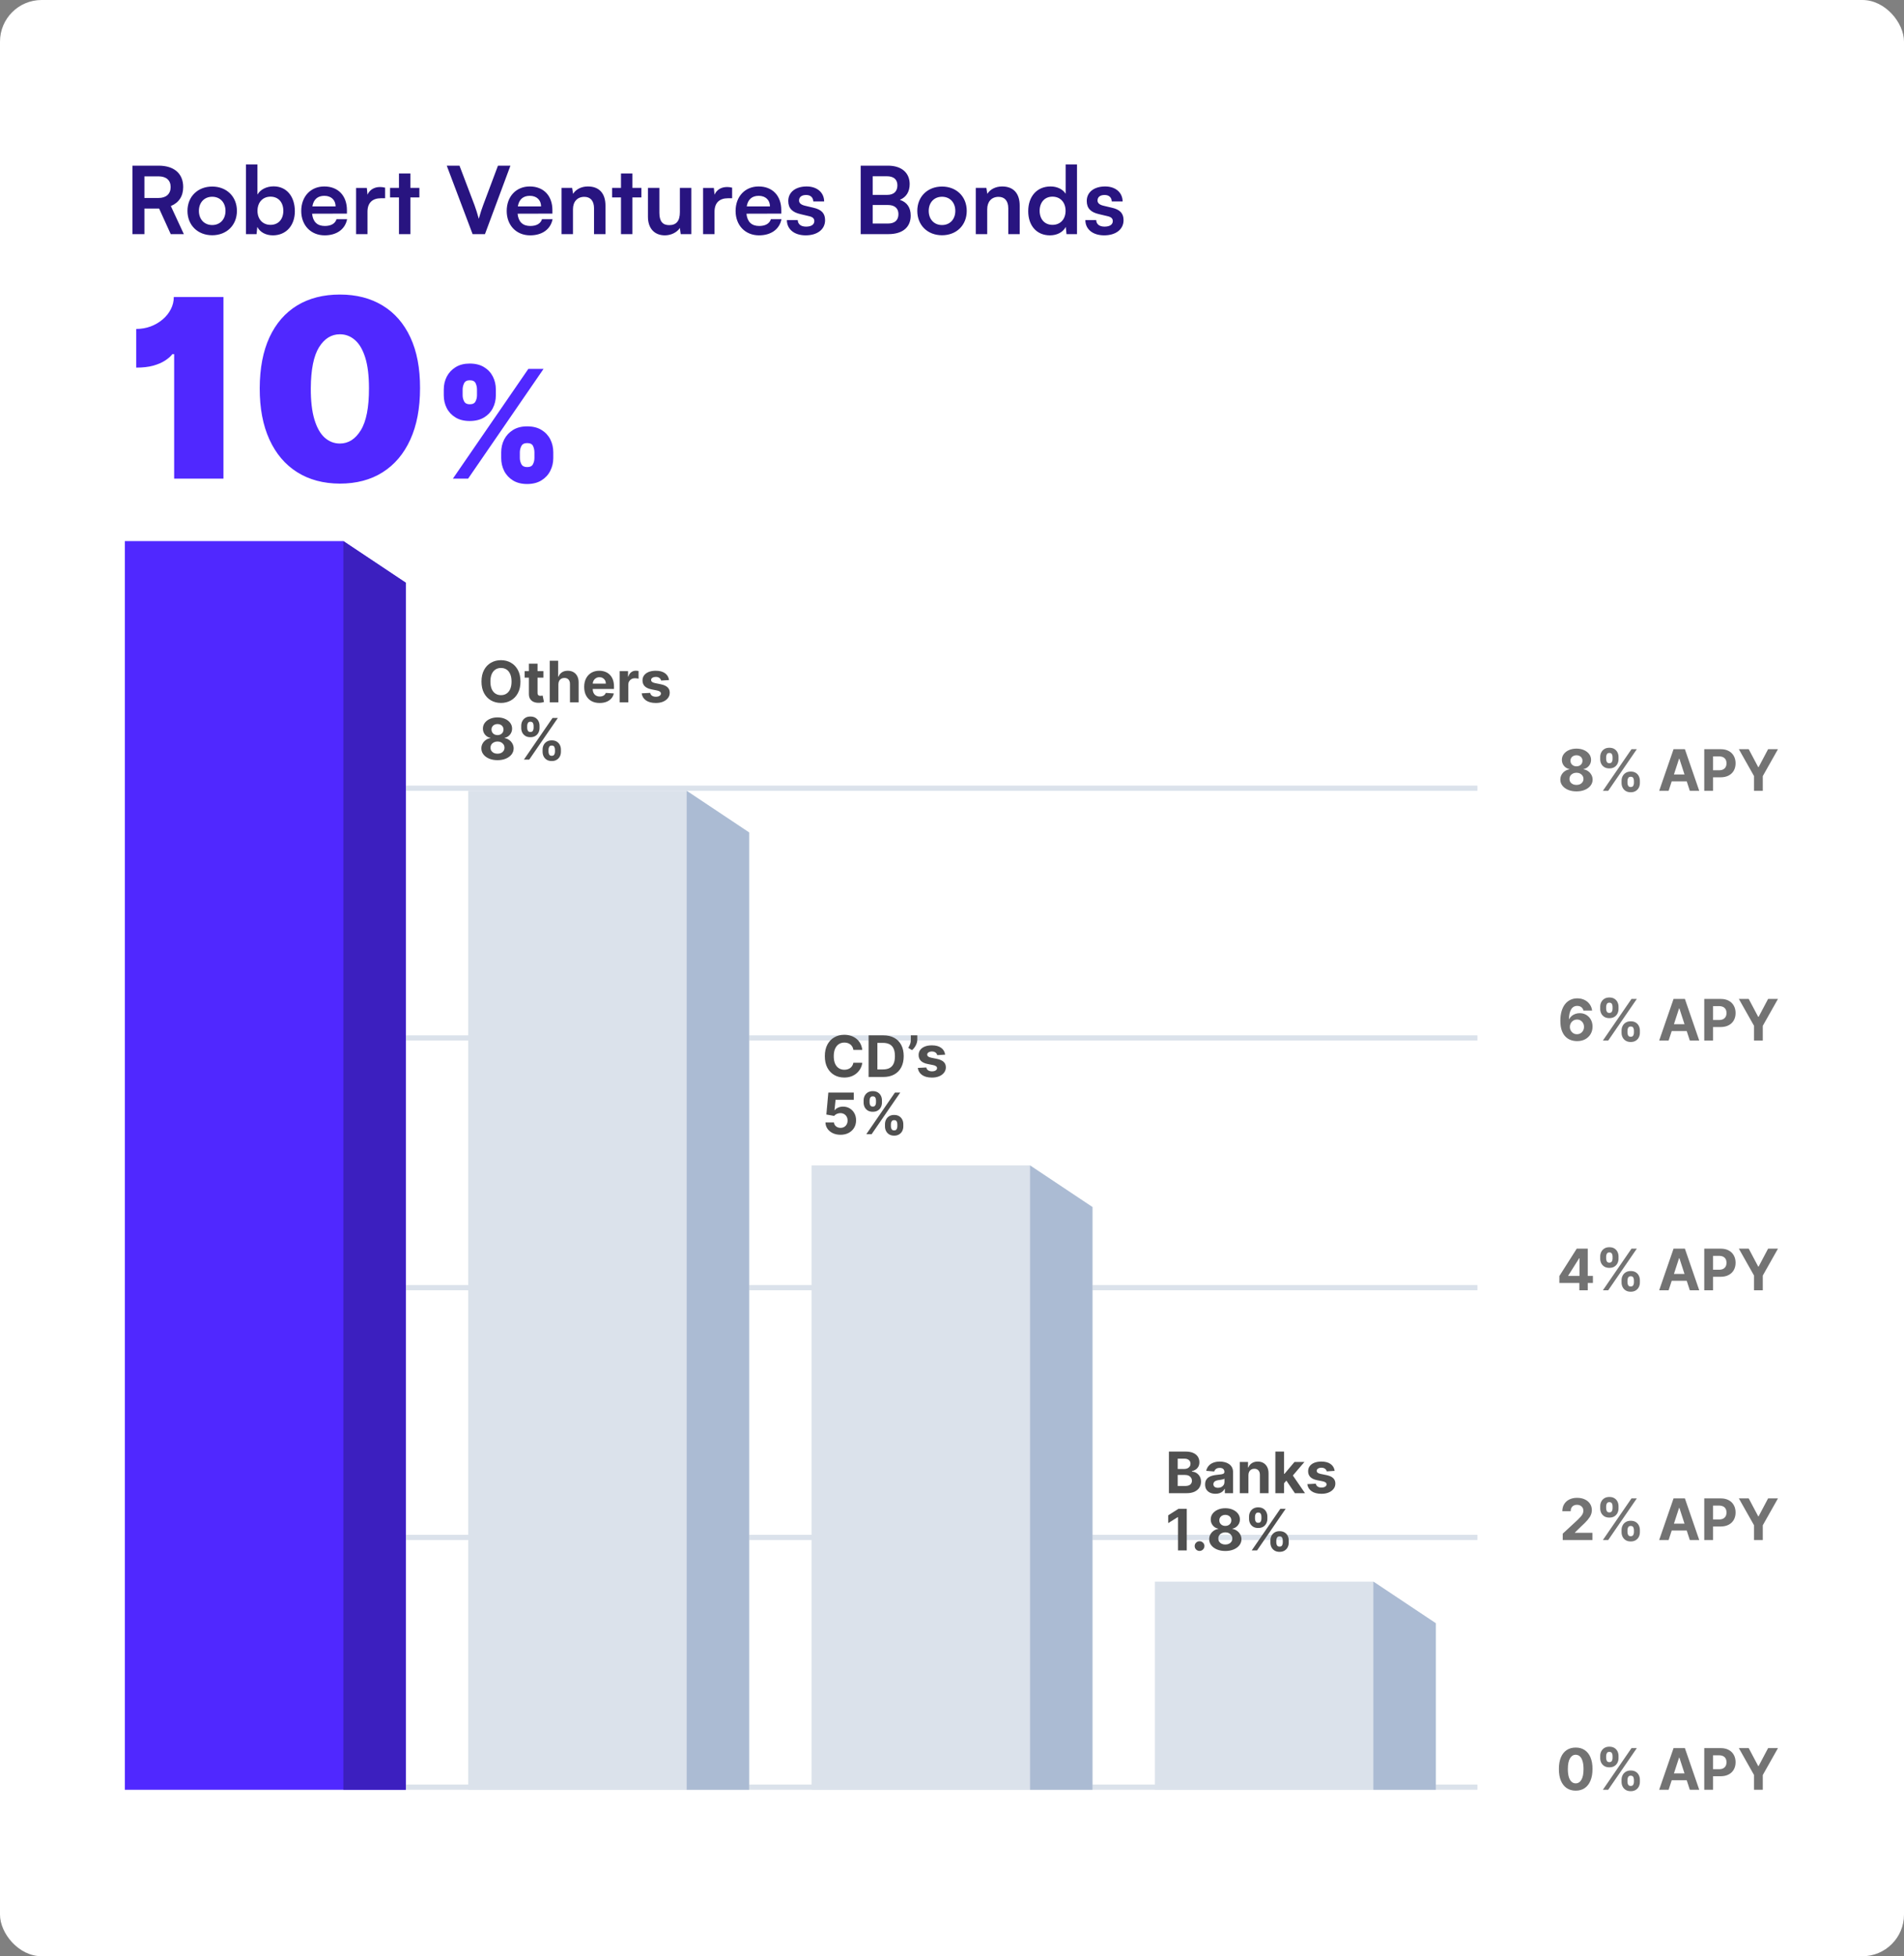 <svg width="366" height="376" viewBox="0 0 366 376" fill="none" xmlns="http://www.w3.org/2000/svg">
<rect x="0" y="0" width="366" height="376" fill="#808080" stroke="none"/>
<rect width="366" height="376" rx="8" fill="white"/>
<line x1="24" y1="343.5" x2="284" y2="343.5" stroke="#DBE2EB"/>
<line x1="24" y1="295.5" x2="284" y2="295.5" stroke="#DBE2EB"/>
<line x1="24" y1="247.5" x2="284" y2="247.5" stroke="#DBE2EB"/>
<line x1="24" y1="199.5" x2="284" y2="199.5" stroke="#DBE2EB"/>
<line x1="24" y1="151.5" x2="284" y2="151.5" stroke="#DBE2EB"/>
<path d="M100.047 131C100.047 131.872 99.882 132.615 99.551 133.227C99.223 133.839 98.775 134.306 98.207 134.629C97.642 134.949 97.007 135.109 96.301 135.109C95.59 135.109 94.952 134.948 94.387 134.625C93.822 134.302 93.375 133.835 93.047 133.223C92.719 132.611 92.555 131.87 92.555 131C92.555 130.128 92.719 129.385 93.047 128.773C93.375 128.161 93.822 127.695 94.387 127.375C94.952 127.052 95.59 126.891 96.301 126.891C97.007 126.891 97.642 127.052 98.207 127.375C98.775 127.695 99.223 128.161 99.551 128.773C99.882 129.385 100.047 130.128 100.047 131ZM98.332 131C98.332 130.435 98.247 129.958 98.078 129.57C97.912 129.182 97.676 128.888 97.371 128.688C97.066 128.487 96.71 128.387 96.301 128.387C95.892 128.387 95.535 128.487 95.231 128.688C94.926 128.888 94.689 129.182 94.519 129.57C94.353 129.958 94.269 130.435 94.269 131C94.269 131.565 94.353 132.042 94.519 132.43C94.689 132.818 94.926 133.112 95.231 133.312C95.535 133.513 95.892 133.613 96.301 133.613C96.71 133.613 97.066 133.513 97.371 133.312C97.676 133.112 97.912 132.818 98.078 132.43C98.247 132.042 98.332 131.565 98.332 131ZM104.46 129V130.25H100.847V129H104.46ZM101.667 127.562H103.331V133.156C103.331 133.31 103.354 133.43 103.401 133.516C103.448 133.599 103.513 133.658 103.597 133.691C103.683 133.725 103.782 133.742 103.894 133.742C103.972 133.742 104.05 133.736 104.128 133.723C104.206 133.707 104.266 133.695 104.308 133.687L104.569 134.926C104.486 134.952 104.369 134.982 104.218 135.016C104.067 135.052 103.883 135.074 103.667 135.082C103.266 135.098 102.914 135.044 102.612 134.922C102.313 134.799 102.08 134.609 101.913 134.352C101.746 134.094 101.664 133.768 101.667 133.375V127.562ZM107.337 131.531V135H105.673V127H107.29V130.059H107.36C107.496 129.704 107.715 129.427 108.017 129.227C108.319 129.023 108.698 128.922 109.153 128.922C109.57 128.922 109.933 129.013 110.243 129.195C110.556 129.375 110.798 129.634 110.97 129.973C111.144 130.309 111.23 130.711 111.228 131.18V135H109.563V131.477C109.566 131.107 109.472 130.819 109.282 130.613C109.095 130.408 108.832 130.305 108.493 130.305C108.267 130.305 108.066 130.353 107.892 130.449C107.72 130.546 107.584 130.686 107.485 130.871C107.389 131.053 107.34 131.273 107.337 131.531ZM115.271 135.117C114.654 135.117 114.123 134.992 113.678 134.742C113.235 134.49 112.894 134.133 112.654 133.672C112.415 133.208 112.295 132.66 112.295 132.027C112.295 131.41 112.415 130.868 112.654 130.402C112.894 129.936 113.231 129.573 113.666 129.312C114.104 129.052 114.617 128.922 115.205 128.922C115.601 128.922 115.969 128.986 116.311 129.113C116.654 129.238 116.954 129.427 117.209 129.68C117.467 129.932 117.667 130.25 117.811 130.633C117.954 131.013 118.025 131.458 118.025 131.969V132.426H112.959V131.395H116.459C116.459 131.155 116.407 130.943 116.303 130.758C116.199 130.573 116.054 130.428 115.869 130.324C115.687 130.217 115.475 130.164 115.232 130.164C114.98 130.164 114.756 130.223 114.561 130.34C114.368 130.454 114.217 130.609 114.107 130.805C113.998 130.997 113.942 131.212 113.939 131.449V132.43C113.939 132.727 113.994 132.983 114.104 133.199C114.215 133.415 114.373 133.582 114.576 133.699C114.779 133.816 115.02 133.875 115.299 133.875C115.484 133.875 115.653 133.849 115.807 133.797C115.96 133.745 116.092 133.667 116.201 133.562C116.311 133.458 116.394 133.331 116.451 133.18L117.99 133.281C117.912 133.651 117.752 133.974 117.51 134.25C117.27 134.523 116.96 134.737 116.58 134.891C116.202 135.042 115.766 135.117 115.271 135.117ZM119.111 135V129H120.725V130.047H120.787C120.896 129.674 121.08 129.393 121.338 129.203C121.596 129.01 121.893 128.914 122.229 128.914C122.312 128.914 122.402 128.919 122.498 128.93C122.594 128.94 122.679 128.954 122.752 128.973V130.449C122.674 130.426 122.566 130.405 122.428 130.387C122.29 130.368 122.163 130.359 122.049 130.359C121.804 130.359 121.585 130.413 121.393 130.52C121.202 130.624 121.051 130.77 120.939 130.957C120.83 131.145 120.775 131.361 120.775 131.605V135H119.111ZM128.604 130.711L127.081 130.805C127.055 130.674 126.999 130.557 126.913 130.453C126.827 130.346 126.714 130.262 126.573 130.199C126.435 130.134 126.27 130.102 126.077 130.102C125.819 130.102 125.602 130.156 125.425 130.266C125.248 130.372 125.159 130.516 125.159 130.695C125.159 130.839 125.216 130.96 125.331 131.059C125.446 131.158 125.642 131.237 125.921 131.297L127.007 131.516C127.59 131.635 128.025 131.828 128.312 132.094C128.598 132.359 128.741 132.708 128.741 133.141C128.741 133.534 128.625 133.879 128.394 134.176C128.164 134.473 127.849 134.704 127.448 134.871C127.05 135.035 126.59 135.117 126.069 135.117C125.275 135.117 124.642 134.952 124.171 134.621C123.702 134.288 123.427 133.835 123.347 133.262L124.983 133.176C125.033 133.418 125.153 133.603 125.343 133.73C125.533 133.855 125.776 133.918 126.073 133.918C126.365 133.918 126.599 133.862 126.776 133.75C126.956 133.635 127.047 133.488 127.05 133.309C127.047 133.158 126.983 133.034 126.858 132.938C126.733 132.839 126.541 132.763 126.28 132.711L125.241 132.504C124.655 132.387 124.219 132.184 123.933 131.895C123.649 131.605 123.507 131.237 123.507 130.789C123.507 130.404 123.611 130.072 123.819 129.793C124.03 129.514 124.326 129.299 124.706 129.148C125.089 128.997 125.537 128.922 126.05 128.922C126.808 128.922 127.404 129.082 127.839 129.402C128.276 129.723 128.532 130.159 128.604 130.711ZM95.633 146.109C95.031 146.109 94.496 146.012 94.027 145.816C93.561 145.618 93.195 145.349 92.93 145.008C92.664 144.667 92.531 144.28 92.531 143.848C92.531 143.514 92.607 143.208 92.758 142.93C92.912 142.648 93.12 142.415 93.383 142.23C93.646 142.043 93.94 141.923 94.266 141.871V141.816C93.838 141.73 93.492 141.523 93.227 141.195C92.961 140.865 92.828 140.48 92.828 140.043C92.828 139.629 92.949 139.26 93.191 138.937C93.434 138.612 93.766 138.357 94.188 138.172C94.612 137.984 95.094 137.891 95.633 137.891C96.172 137.891 96.652 137.984 97.074 138.172C97.499 138.359 97.832 138.616 98.074 138.941C98.316 139.264 98.439 139.632 98.441 140.043C98.439 140.483 98.303 140.867 98.035 141.195C97.767 141.523 97.423 141.73 97.004 141.816V141.871C97.324 141.923 97.615 142.043 97.875 142.23C98.138 142.415 98.346 142.648 98.5 142.93C98.656 143.208 98.736 143.514 98.738 143.848C98.736 144.28 98.602 144.667 98.336 145.008C98.07 145.349 97.703 145.618 97.234 145.816C96.768 146.012 96.234 146.109 95.633 146.109ZM95.633 144.867C95.901 144.867 96.135 144.819 96.336 144.723C96.537 144.624 96.693 144.488 96.805 144.316C96.919 144.142 96.977 143.941 96.977 143.715C96.977 143.483 96.918 143.279 96.801 143.102C96.684 142.922 96.525 142.781 96.324 142.68C96.124 142.576 95.893 142.523 95.633 142.523C95.375 142.523 95.144 142.576 94.941 142.68C94.738 142.781 94.578 142.922 94.461 143.102C94.346 143.279 94.289 143.483 94.289 143.715C94.289 143.941 94.345 144.142 94.457 144.316C94.569 144.488 94.727 144.624 94.93 144.723C95.133 144.819 95.367 144.867 95.633 144.867ZM95.633 141.293C95.857 141.293 96.056 141.247 96.231 141.156C96.405 141.065 96.542 140.939 96.641 140.777C96.74 140.616 96.789 140.43 96.789 140.219C96.789 140.01 96.74 139.828 96.641 139.672C96.542 139.513 96.406 139.389 96.234 139.301C96.062 139.21 95.862 139.164 95.633 139.164C95.406 139.164 95.206 139.21 95.031 139.301C94.857 139.389 94.72 139.513 94.621 139.672C94.525 139.828 94.477 140.01 94.477 140.219C94.477 140.43 94.526 140.616 94.625 140.777C94.724 140.939 94.861 141.065 95.035 141.156C95.21 141.247 95.409 141.293 95.633 141.293ZM104.3 144.5V144.078C104.3 143.758 104.368 143.464 104.503 143.195C104.641 142.924 104.84 142.708 105.101 142.547C105.364 142.383 105.684 142.301 106.062 142.301C106.444 142.301 106.766 142.382 107.026 142.543C107.289 142.704 107.487 142.921 107.62 143.191C107.756 143.46 107.823 143.755 107.823 144.078V144.5C107.823 144.82 107.756 145.116 107.62 145.387C107.485 145.655 107.285 145.87 107.022 146.031C106.759 146.195 106.439 146.277 106.062 146.277C105.679 146.277 105.357 146.195 105.097 146.031C104.836 145.87 104.638 145.655 104.503 145.387C104.368 145.116 104.3 144.82 104.3 144.5ZM105.437 144.078V144.5C105.437 144.685 105.481 144.859 105.569 145.023C105.66 145.187 105.825 145.27 106.062 145.27C106.299 145.27 106.46 145.189 106.546 145.027C106.634 144.866 106.679 144.69 106.679 144.5V144.078C106.679 143.888 106.637 143.711 106.554 143.547C106.47 143.383 106.306 143.301 106.062 143.301C105.827 143.301 105.664 143.383 105.573 143.547C105.482 143.711 105.437 143.888 105.437 144.078ZM100.194 139.922V139.5C100.194 139.177 100.263 138.882 100.401 138.613C100.539 138.342 100.739 138.126 100.999 137.965C101.262 137.803 101.58 137.723 101.952 137.723C102.338 137.723 102.66 137.803 102.921 137.965C103.181 138.126 103.379 138.342 103.515 138.613C103.65 138.882 103.718 139.177 103.718 139.5V139.922C103.718 140.245 103.649 140.54 103.511 140.809C103.375 141.077 103.176 141.292 102.913 141.453C102.653 141.612 102.332 141.691 101.952 141.691C101.572 141.691 101.25 141.611 100.987 141.449C100.727 141.285 100.529 141.07 100.394 140.805C100.261 140.536 100.194 140.242 100.194 139.922ZM101.339 139.5V139.922C101.339 140.112 101.383 140.288 101.472 140.449C101.563 140.611 101.723 140.691 101.952 140.691C102.192 140.691 102.354 140.611 102.44 140.449C102.529 140.288 102.573 140.112 102.573 139.922V139.5C102.573 139.31 102.532 139.133 102.448 138.969C102.365 138.805 102.2 138.723 101.952 138.723C101.72 138.723 101.56 138.806 101.472 138.973C101.383 139.139 101.339 139.315 101.339 139.5ZM100.71 146L106.21 138H107.233L101.733 146H100.71Z" fill="#505050"/>
<path d="M165.754 201.801H164.043C164.012 201.579 163.948 201.383 163.852 201.211C163.755 201.036 163.632 200.888 163.48 200.766C163.329 200.643 163.155 200.549 162.957 200.484C162.762 200.419 162.549 200.387 162.32 200.387C161.906 200.387 161.546 200.49 161.238 200.695C160.931 200.898 160.693 201.195 160.523 201.586C160.354 201.974 160.27 202.445 160.27 203C160.27 203.57 160.354 204.049 160.523 204.437C160.695 204.826 160.935 205.118 161.242 205.316C161.549 205.514 161.905 205.613 162.309 205.613C162.535 205.613 162.745 205.583 162.938 205.523C163.133 205.464 163.306 205.376 163.457 205.262C163.608 205.145 163.733 205.003 163.832 204.836C163.934 204.669 164.004 204.479 164.043 204.266L165.754 204.273C165.71 204.641 165.599 204.995 165.422 205.336C165.247 205.674 165.012 205.978 164.715 206.246C164.421 206.512 164.069 206.723 163.66 206.879C163.254 207.033 162.794 207.109 162.281 207.109C161.568 207.109 160.93 206.948 160.367 206.625C159.807 206.302 159.365 205.835 159.039 205.223C158.716 204.611 158.555 203.87 158.555 203C158.555 202.128 158.719 201.385 159.047 200.773C159.375 200.161 159.82 199.695 160.383 199.375C160.945 199.052 161.578 198.891 162.281 198.891C162.745 198.891 163.174 198.956 163.57 199.086C163.969 199.216 164.322 199.406 164.629 199.656C164.936 199.904 165.186 200.207 165.379 200.566C165.574 200.926 165.699 201.337 165.754 201.801ZM169.803 207H166.967V199H169.826C170.631 199 171.324 199.16 171.904 199.48C172.485 199.798 172.932 200.255 173.244 200.852C173.559 201.448 173.717 202.161 173.717 202.992C173.717 203.826 173.559 204.542 173.244 205.141C172.932 205.74 172.482 206.199 171.896 206.52C171.313 206.84 170.615 207 169.803 207ZM168.658 205.551H169.732C170.232 205.551 170.653 205.462 170.994 205.285C171.338 205.105 171.596 204.828 171.768 204.453C171.942 204.076 172.029 203.589 172.029 202.992C172.029 202.401 171.942 201.918 171.768 201.543C171.596 201.168 171.339 200.892 170.998 200.715C170.657 200.538 170.236 200.449 169.736 200.449H168.658V205.551ZM176.333 199V199.844C176.333 200.083 176.286 200.328 176.192 200.578C176.101 200.826 175.979 201.06 175.825 201.281C175.672 201.5 175.504 201.686 175.321 201.84L174.587 201.406C174.717 201.201 174.832 200.973 174.931 200.723C175.032 200.473 175.083 200.182 175.083 199.852V199H176.333ZM181.682 202.711L180.158 202.805C180.132 202.674 180.076 202.557 179.99 202.453C179.904 202.346 179.791 202.262 179.65 202.199C179.512 202.134 179.347 202.102 179.154 202.102C178.896 202.102 178.679 202.156 178.502 202.266C178.325 202.372 178.236 202.516 178.236 202.695C178.236 202.839 178.294 202.96 178.408 203.059C178.523 203.158 178.719 203.237 178.998 203.297L180.084 203.516C180.667 203.635 181.102 203.828 181.389 204.094C181.675 204.359 181.818 204.708 181.818 205.141C181.818 205.534 181.702 205.879 181.471 206.176C181.242 206.473 180.926 206.704 180.525 206.871C180.127 207.035 179.667 207.117 179.146 207.117C178.352 207.117 177.719 206.952 177.248 206.621C176.779 206.288 176.505 205.835 176.424 205.262L178.061 205.176C178.11 205.418 178.23 205.603 178.42 205.73C178.61 205.855 178.854 205.918 179.15 205.918C179.442 205.918 179.676 205.862 179.854 205.75C180.033 205.635 180.124 205.488 180.127 205.309C180.124 205.158 180.061 205.034 179.936 204.938C179.811 204.839 179.618 204.763 179.357 204.711L178.318 204.504C177.732 204.387 177.296 204.184 177.01 203.895C176.726 203.605 176.584 203.237 176.584 202.789C176.584 202.404 176.688 202.072 176.896 201.793C177.107 201.514 177.403 201.299 177.783 201.148C178.166 200.997 178.614 200.922 179.127 200.922C179.885 200.922 180.481 201.082 180.916 201.402C181.354 201.723 181.609 202.159 181.682 202.711ZM161.57 218.109C161.018 218.109 160.526 218.008 160.094 217.805C159.664 217.602 159.323 217.322 159.07 216.965C158.818 216.608 158.686 216.199 158.676 215.738H160.316C160.335 216.048 160.465 216.299 160.707 216.492C160.949 216.685 161.237 216.781 161.57 216.781C161.836 216.781 162.07 216.723 162.273 216.605C162.479 216.486 162.639 216.32 162.754 216.109C162.871 215.896 162.93 215.651 162.93 215.375C162.93 215.094 162.87 214.846 162.75 214.633C162.633 214.419 162.47 214.253 162.262 214.133C162.053 214.013 161.815 213.952 161.547 213.949C161.313 213.949 161.085 213.997 160.863 214.094C160.645 214.19 160.474 214.322 160.352 214.488L158.848 214.219L159.227 210H164.117V211.383H160.621L160.414 213.387H160.461C160.602 213.189 160.814 213.025 161.098 212.895C161.382 212.764 161.699 212.699 162.051 212.699C162.533 212.699 162.962 212.812 163.34 213.039C163.717 213.266 164.016 213.577 164.234 213.973C164.453 214.366 164.561 214.819 164.559 215.332C164.561 215.871 164.436 216.35 164.184 216.77C163.934 217.186 163.583 217.514 163.133 217.754C162.685 217.991 162.164 218.109 161.57 218.109ZM170.117 216.5V216.078C170.117 215.758 170.185 215.464 170.32 215.195C170.458 214.924 170.658 214.708 170.918 214.547C171.181 214.383 171.501 214.301 171.879 214.301C172.262 214.301 172.583 214.382 172.844 214.543C173.107 214.704 173.305 214.921 173.438 215.191C173.573 215.46 173.641 215.755 173.641 216.078V216.5C173.641 216.82 173.573 217.116 173.438 217.387C173.302 217.655 173.103 217.87 172.84 218.031C172.577 218.195 172.257 218.277 171.879 218.277C171.496 218.277 171.174 218.195 170.914 218.031C170.654 217.87 170.456 217.655 170.32 217.387C170.185 217.116 170.117 216.82 170.117 216.5ZM171.254 216.078V216.5C171.254 216.685 171.298 216.859 171.387 217.023C171.478 217.187 171.642 217.27 171.879 217.27C172.116 217.27 172.277 217.189 172.363 217.027C172.452 216.866 172.496 216.69 172.496 216.5V216.078C172.496 215.888 172.454 215.711 172.371 215.547C172.288 215.383 172.124 215.301 171.879 215.301C171.645 215.301 171.482 215.383 171.391 215.547C171.299 215.711 171.254 215.888 171.254 216.078ZM166.012 211.922V211.5C166.012 211.177 166.081 210.882 166.219 210.613C166.357 210.342 166.556 210.126 166.816 209.965C167.079 209.803 167.397 209.723 167.77 209.723C168.155 209.723 168.478 209.803 168.738 209.965C168.999 210.126 169.197 210.342 169.332 210.613C169.467 210.882 169.535 211.177 169.535 211.5V211.922C169.535 212.245 169.466 212.54 169.328 212.809C169.193 213.077 168.993 213.292 168.73 213.453C168.47 213.612 168.15 213.691 167.77 213.691C167.389 213.691 167.068 213.611 166.805 213.449C166.544 213.285 166.346 213.07 166.211 212.805C166.078 212.536 166.012 212.242 166.012 211.922ZM167.156 211.5V211.922C167.156 212.112 167.201 212.288 167.289 212.449C167.38 212.611 167.54 212.691 167.77 212.691C168.009 212.691 168.172 212.611 168.258 212.449C168.346 212.288 168.391 212.112 168.391 211.922V211.5C168.391 211.31 168.349 211.133 168.266 210.969C168.182 210.805 168.017 210.723 167.77 210.723C167.538 210.723 167.378 210.806 167.289 210.973C167.201 211.139 167.156 211.315 167.156 211.5ZM166.527 218L172.027 210H173.051L167.551 218H166.527Z" fill="#505050"/>
<path d="M224.695 287V279H227.898C228.487 279 228.978 279.087 229.371 279.262C229.764 279.436 230.06 279.678 230.258 279.988C230.456 280.296 230.555 280.65 230.555 281.051C230.555 281.363 230.492 281.638 230.367 281.875C230.242 282.109 230.07 282.302 229.852 282.453C229.635 282.602 229.388 282.707 229.109 282.77V282.848C229.414 282.861 229.699 282.947 229.965 283.105C230.233 283.264 230.451 283.487 230.617 283.773C230.784 284.057 230.867 284.396 230.867 284.789C230.867 285.214 230.762 285.592 230.551 285.926C230.342 286.257 230.034 286.518 229.625 286.711C229.216 286.904 228.712 287 228.113 287H224.695ZM226.387 285.617H227.766C228.237 285.617 228.581 285.527 228.797 285.348C229.013 285.165 229.121 284.923 229.121 284.621C229.121 284.4 229.068 284.204 228.961 284.035C228.854 283.866 228.702 283.733 228.504 283.637C228.309 283.54 228.076 283.492 227.805 283.492H226.387V285.617ZM226.387 282.348H227.641C227.872 282.348 228.078 282.307 228.258 282.227C228.44 282.143 228.583 282.026 228.688 281.875C228.794 281.724 228.848 281.543 228.848 281.332C228.848 281.043 228.745 280.81 228.539 280.633C228.336 280.456 228.047 280.367 227.672 280.367H226.387V282.348ZM233.647 287.113C233.265 287.113 232.924 287.047 232.624 286.914C232.325 286.779 232.088 286.579 231.913 286.316C231.741 286.051 231.655 285.72 231.655 285.324C231.655 284.991 231.716 284.711 231.839 284.484C231.961 284.258 232.128 284.076 232.339 283.937C232.55 283.799 232.789 283.695 233.058 283.625C233.328 283.555 233.612 283.505 233.909 283.477C234.258 283.44 234.539 283.406 234.753 283.375C234.966 283.341 235.121 283.292 235.218 283.227C235.314 283.161 235.362 283.065 235.362 282.937V282.914C235.362 282.667 235.284 282.475 235.128 282.34C234.974 282.204 234.756 282.137 234.472 282.137C234.172 282.137 233.934 282.203 233.757 282.336C233.58 282.466 233.463 282.63 233.405 282.828L231.866 282.703C231.944 282.339 232.098 282.023 232.327 281.758C232.556 281.49 232.852 281.284 233.214 281.141C233.578 280.995 234 280.922 234.479 280.922C234.813 280.922 235.132 280.961 235.437 281.039C235.744 281.117 236.016 281.238 236.253 281.402C236.493 281.566 236.681 281.777 236.819 282.035C236.957 282.29 237.026 282.596 237.026 282.953V287H235.448V286.168H235.401C235.305 286.355 235.176 286.521 235.015 286.664C234.853 286.805 234.659 286.915 234.433 286.996C234.206 287.074 233.944 287.113 233.647 287.113ZM234.124 285.965C234.369 285.965 234.585 285.917 234.772 285.82C234.96 285.721 235.107 285.589 235.214 285.422C235.321 285.255 235.374 285.066 235.374 284.855V284.219C235.322 284.253 235.25 284.284 235.159 284.312C235.071 284.339 234.97 284.363 234.858 284.387C234.746 284.408 234.634 284.427 234.522 284.445C234.41 284.461 234.309 284.475 234.218 284.488C234.022 284.517 233.852 284.562 233.706 284.625C233.56 284.687 233.447 284.772 233.366 284.879C233.285 284.983 233.245 285.113 233.245 285.27C233.245 285.496 233.327 285.669 233.491 285.789C233.658 285.906 233.869 285.965 234.124 285.965ZM239.981 283.531V287H238.317V281H239.903V282.059H239.974C240.106 281.71 240.329 281.434 240.642 281.23C240.954 281.025 241.333 280.922 241.778 280.922C242.195 280.922 242.558 281.013 242.868 281.195C243.178 281.378 243.419 281.638 243.591 281.977C243.763 282.312 243.849 282.714 243.849 283.18V287H242.185V283.477C242.187 283.109 242.093 282.823 241.903 282.617C241.713 282.409 241.451 282.305 241.118 282.305C240.894 282.305 240.696 282.353 240.524 282.449C240.355 282.546 240.222 282.686 240.126 282.871C240.032 283.053 239.984 283.273 239.981 283.531ZM246.668 285.273L246.672 283.277H246.914L248.836 281H250.746L248.164 284.016H247.77L246.668 285.273ZM245.16 287V279H246.824V287H245.16ZM248.91 287L247.145 284.387L248.254 283.211L250.859 287H248.91ZM256.555 282.711L255.031 282.805C255.005 282.674 254.949 282.557 254.863 282.453C254.777 282.346 254.664 282.262 254.523 282.199C254.385 282.134 254.22 282.102 254.027 282.102C253.77 282.102 253.552 282.156 253.375 282.266C253.198 282.372 253.109 282.516 253.109 282.695C253.109 282.839 253.167 282.96 253.281 283.059C253.396 283.158 253.592 283.237 253.871 283.297L254.957 283.516C255.54 283.635 255.975 283.828 256.262 284.094C256.548 284.359 256.691 284.708 256.691 285.141C256.691 285.534 256.576 285.879 256.344 286.176C256.115 286.473 255.799 286.704 255.398 286.871C255 287.035 254.54 287.117 254.02 287.117C253.225 287.117 252.592 286.952 252.121 286.621C251.652 286.288 251.378 285.835 251.297 285.262L252.934 285.176C252.983 285.418 253.103 285.603 253.293 285.73C253.483 285.855 253.727 285.918 254.023 285.918C254.315 285.918 254.549 285.862 254.727 285.75C254.906 285.635 254.997 285.488 255 285.309C254.997 285.158 254.934 285.034 254.809 284.938C254.684 284.839 254.491 284.763 254.23 284.711L253.191 284.504C252.605 284.387 252.169 284.184 251.883 283.895C251.599 283.605 251.457 283.237 251.457 282.789C251.457 282.404 251.561 282.072 251.77 281.793C251.98 281.514 252.276 281.299 252.656 281.148C253.039 280.997 253.487 280.922 254 280.922C254.758 280.922 255.354 281.082 255.789 281.402C256.227 281.723 256.482 282.159 256.555 282.711ZM228.129 290V298H226.438V291.605H226.391L224.559 292.754V291.254L226.539 290H228.129ZM230.589 298.102C230.331 298.102 230.11 298.01 229.925 297.828C229.743 297.643 229.651 297.422 229.651 297.164C229.651 296.909 229.743 296.69 229.925 296.508C230.11 296.326 230.331 296.234 230.589 296.234C230.839 296.234 231.058 296.326 231.245 296.508C231.433 296.69 231.526 296.909 231.526 297.164C231.526 297.336 231.482 297.493 231.394 297.637C231.308 297.777 231.194 297.891 231.054 297.977C230.913 298.06 230.758 298.102 230.589 298.102ZM235.539 298.109C234.938 298.109 234.402 298.012 233.934 297.816C233.467 297.618 233.102 297.349 232.836 297.008C232.57 296.667 232.438 296.28 232.438 295.848C232.438 295.514 232.513 295.208 232.664 294.93C232.818 294.648 233.026 294.415 233.289 294.23C233.552 294.043 233.846 293.923 234.172 293.871V293.816C233.745 293.73 233.398 293.523 233.133 293.195C232.867 292.865 232.734 292.48 232.734 292.043C232.734 291.629 232.855 291.26 233.098 290.937C233.34 290.612 233.672 290.357 234.094 290.172C234.518 289.984 235 289.891 235.539 289.891C236.078 289.891 236.559 289.984 236.98 290.172C237.405 290.359 237.738 290.616 237.98 290.941C238.223 291.264 238.345 291.632 238.348 292.043C238.345 292.483 238.21 292.867 237.941 293.195C237.673 293.523 237.329 293.73 236.91 293.816V293.871C237.23 293.923 237.521 294.043 237.781 294.23C238.044 294.415 238.253 294.648 238.406 294.93C238.563 295.208 238.642 295.514 238.645 295.848C238.642 296.28 238.508 296.667 238.242 297.008C237.977 297.349 237.609 297.618 237.141 297.816C236.674 298.012 236.141 298.109 235.539 298.109ZM235.539 296.867C235.807 296.867 236.042 296.819 236.242 296.723C236.443 296.624 236.599 296.488 236.711 296.316C236.826 296.142 236.883 295.941 236.883 295.715C236.883 295.483 236.824 295.279 236.707 295.102C236.59 294.922 236.431 294.781 236.23 294.68C236.03 294.576 235.799 294.523 235.539 294.523C235.281 294.523 235.051 294.576 234.848 294.68C234.645 294.781 234.484 294.922 234.367 295.102C234.253 295.279 234.195 295.483 234.195 295.715C234.195 295.941 234.251 296.142 234.363 296.316C234.475 296.488 234.633 296.624 234.836 296.723C235.039 296.819 235.273 296.867 235.539 296.867ZM235.539 293.293C235.763 293.293 235.962 293.247 236.137 293.156C236.311 293.065 236.448 292.939 236.547 292.777C236.646 292.616 236.695 292.43 236.695 292.219C236.695 292.01 236.646 291.828 236.547 291.672C236.448 291.513 236.313 291.389 236.141 291.301C235.969 291.21 235.768 291.164 235.539 291.164C235.313 291.164 235.112 291.21 234.938 291.301C234.763 291.389 234.626 291.513 234.527 291.672C234.431 291.828 234.383 292.01 234.383 292.219C234.383 292.43 234.432 292.616 234.531 292.777C234.63 292.939 234.767 293.065 234.941 293.156C235.116 293.247 235.315 293.293 235.539 293.293ZM244.206 296.5V296.078C244.206 295.758 244.274 295.464 244.409 295.195C244.547 294.924 244.746 294.708 245.007 294.547C245.27 294.383 245.59 294.301 245.968 294.301C246.351 294.301 246.672 294.382 246.933 294.543C247.196 294.704 247.394 294.921 247.526 295.191C247.662 295.46 247.729 295.755 247.729 296.078V296.5C247.729 296.82 247.662 297.116 247.526 297.387C247.391 297.655 247.192 297.87 246.929 298.031C246.666 298.195 246.345 298.277 245.968 298.277C245.585 298.277 245.263 298.195 245.003 298.031C244.743 297.87 244.545 297.655 244.409 297.387C244.274 297.116 244.206 296.82 244.206 296.5ZM245.343 296.078V296.5C245.343 296.685 245.387 296.859 245.476 297.023C245.567 297.187 245.731 297.27 245.968 297.27C246.205 297.27 246.366 297.189 246.452 297.027C246.541 296.866 246.585 296.69 246.585 296.5V296.078C246.585 295.888 246.543 295.711 246.46 295.547C246.377 295.383 246.213 295.301 245.968 295.301C245.733 295.301 245.571 295.383 245.479 295.547C245.388 295.711 245.343 295.888 245.343 296.078ZM240.101 291.922V291.5C240.101 291.177 240.17 290.882 240.308 290.613C240.446 290.342 240.645 290.126 240.905 289.965C241.168 289.803 241.486 289.723 241.858 289.723C242.244 289.723 242.567 289.803 242.827 289.965C243.088 290.126 243.285 290.342 243.421 290.613C243.556 290.882 243.624 291.177 243.624 291.5V291.922C243.624 292.245 243.555 292.54 243.417 292.809C243.282 293.077 243.082 293.292 242.819 293.453C242.559 293.612 242.239 293.691 241.858 293.691C241.478 293.691 241.157 293.611 240.894 293.449C240.633 293.285 240.435 293.07 240.3 292.805C240.167 292.536 240.101 292.242 240.101 291.922ZM241.245 291.5V291.922C241.245 292.112 241.289 292.288 241.378 292.449C241.469 292.611 241.629 292.691 241.858 292.691C242.098 292.691 242.261 292.611 242.347 292.449C242.435 292.288 242.479 292.112 242.479 291.922V291.5C242.479 291.31 242.438 291.133 242.354 290.969C242.271 290.805 242.106 290.723 241.858 290.723C241.627 290.723 241.466 290.806 241.378 290.973C241.289 291.139 241.245 291.315 241.245 291.5ZM240.616 298L246.116 290H247.14L241.64 298H240.616Z" fill="#505050"/>
<path d="M24 104H66L78 112V344H24V104Z" fill="#5028FF"/>
<path d="M66 104L78 112V344H66V104Z" fill="#3C1FBF"/>
<path d="M90 152H132L144 160V344H90V152Z" fill="#DBE2EB"/>
<path d="M156 224H198L210 232V344H156V224Z" fill="#DBE2EB"/>
<path d="M222 304H264L276 312V344H222V304Z" fill="#DBE2EB"/>
<path d="M303.04 152.109C302.438 152.109 301.903 152.012 301.435 151.816C300.968 151.618 300.603 151.349 300.337 151.008C300.071 150.667 299.938 150.28 299.938 149.848C299.938 149.514 300.014 149.208 300.165 148.93C300.319 148.648 300.527 148.415 300.79 148.23C301.053 148.043 301.347 147.923 301.673 147.871V147.816C301.246 147.73 300.899 147.523 300.634 147.195C300.368 146.865 300.235 146.48 300.235 146.043C300.235 145.629 300.356 145.26 300.599 144.937C300.841 144.612 301.173 144.357 301.595 144.172C302.019 143.984 302.501 143.891 303.04 143.891C303.579 143.891 304.06 143.984 304.481 144.172C304.906 144.359 305.239 144.616 305.481 144.941C305.724 145.264 305.846 145.632 305.849 146.043C305.846 146.483 305.711 146.867 305.442 147.195C305.174 147.523 304.83 147.73 304.411 147.816V147.871C304.731 147.923 305.022 148.043 305.282 148.23C305.545 148.415 305.754 148.648 305.907 148.93C306.063 149.208 306.143 149.514 306.146 149.848C306.143 150.28 306.009 150.667 305.743 151.008C305.478 151.349 305.11 151.618 304.642 151.816C304.175 152.012 303.642 152.109 303.04 152.109ZM303.04 150.867C303.308 150.867 303.543 150.819 303.743 150.723C303.944 150.624 304.1 150.488 304.212 150.316C304.326 150.142 304.384 149.941 304.384 149.715C304.384 149.483 304.325 149.279 304.208 149.102C304.091 148.922 303.932 148.781 303.731 148.68C303.531 148.576 303.3 148.523 303.04 148.523C302.782 148.523 302.552 148.576 302.349 148.68C302.146 148.781 301.985 148.922 301.868 149.102C301.754 149.279 301.696 149.483 301.696 149.715C301.696 149.941 301.752 150.142 301.864 150.316C301.976 150.488 302.134 150.624 302.337 150.723C302.54 150.819 302.774 150.867 303.04 150.867ZM303.04 147.293C303.264 147.293 303.463 147.247 303.638 147.156C303.812 147.065 303.949 146.939 304.048 146.777C304.147 146.616 304.196 146.43 304.196 146.219C304.196 146.01 304.147 145.828 304.048 145.672C303.949 145.513 303.813 145.389 303.642 145.301C303.47 145.21 303.269 145.164 303.04 145.164C302.813 145.164 302.613 145.21 302.438 145.301C302.264 145.389 302.127 145.513 302.028 145.672C301.932 145.828 301.884 146.01 301.884 146.219C301.884 146.43 301.933 146.616 302.032 146.777C302.131 146.939 302.268 147.065 302.442 147.156C302.617 147.247 302.816 147.293 303.04 147.293ZM311.707 150.5V150.078C311.707 149.758 311.775 149.464 311.91 149.195C312.048 148.924 312.247 148.708 312.508 148.547C312.771 148.383 313.091 148.301 313.469 148.301C313.852 148.301 314.173 148.382 314.434 148.543C314.697 148.704 314.895 148.921 315.027 149.191C315.163 149.46 315.23 149.755 315.23 150.078V150.5C315.23 150.82 315.163 151.116 315.027 151.387C314.892 151.655 314.693 151.87 314.43 152.031C314.167 152.195 313.846 152.277 313.469 152.277C313.086 152.277 312.764 152.195 312.504 152.031C312.243 151.87 312.046 151.655 311.91 151.387C311.775 151.116 311.707 150.82 311.707 150.5ZM312.844 150.078V150.5C312.844 150.685 312.888 150.859 312.977 151.023C313.068 151.187 313.232 151.27 313.469 151.27C313.706 151.27 313.867 151.189 313.953 151.027C314.042 150.866 314.086 150.69 314.086 150.5V150.078C314.086 149.888 314.044 149.711 313.961 149.547C313.878 149.383 313.714 149.301 313.469 149.301C313.234 149.301 313.072 149.383 312.98 149.547C312.889 149.711 312.844 149.888 312.844 150.078ZM307.602 145.922V145.5C307.602 145.177 307.671 144.882 307.809 144.613C307.947 144.342 308.146 144.126 308.406 143.965C308.669 143.803 308.987 143.723 309.359 143.723C309.745 143.723 310.068 143.803 310.328 143.965C310.589 144.126 310.786 144.342 310.922 144.613C311.057 144.882 311.125 145.177 311.125 145.5V145.922C311.125 146.245 311.056 146.54 310.918 146.809C310.783 147.077 310.583 147.292 310.32 147.453C310.06 147.612 309.74 147.691 309.359 147.691C308.979 147.691 308.658 147.611 308.395 147.449C308.134 147.285 307.936 147.07 307.801 146.805C307.668 146.536 307.602 146.242 307.602 145.922ZM308.746 145.5V145.922C308.746 146.112 308.79 146.288 308.879 146.449C308.97 146.611 309.13 146.691 309.359 146.691C309.599 146.691 309.762 146.611 309.848 146.449C309.936 146.288 309.98 146.112 309.98 145.922V145.5C309.98 145.31 309.939 145.133 309.855 144.969C309.772 144.805 309.607 144.723 309.359 144.723C309.128 144.723 308.967 144.806 308.879 144.973C308.79 145.139 308.746 145.315 308.746 145.5ZM308.117 152L313.617 144H314.641L309.141 152H308.117ZM320.753 152H318.94L321.702 144H323.882L326.64 152H324.827L322.823 145.828H322.761L320.753 152ZM320.64 148.855H324.921V150.176H320.64V148.855ZM327.603 152V144H330.759C331.366 144 331.882 144.116 332.31 144.348C332.737 144.577 333.062 144.896 333.286 145.305C333.513 145.711 333.626 146.18 333.626 146.711C333.626 147.242 333.511 147.711 333.282 148.117C333.053 148.523 332.721 148.84 332.286 149.066C331.854 149.293 331.33 149.406 330.716 149.406H328.704V148.051H330.442C330.768 148.051 331.036 147.995 331.247 147.883C331.461 147.768 331.619 147.611 331.724 147.41C331.83 147.207 331.884 146.974 331.884 146.711C331.884 146.445 331.83 146.214 331.724 146.016C331.619 145.815 331.461 145.66 331.247 145.551C331.034 145.439 330.763 145.383 330.435 145.383H329.294V152H327.603ZM334.256 144H336.15L337.975 147.445H338.053L339.877 144H341.771L338.854 149.172V152H337.174V149.172L334.256 144Z" fill="#737373"/>
<path d="M303.137 200.109C302.725 200.107 302.328 200.038 301.945 199.902C301.565 199.767 301.224 199.547 300.922 199.242C300.62 198.937 300.38 198.534 300.203 198.031C300.029 197.529 299.941 196.911 299.941 196.18C299.944 195.508 300.021 194.908 300.172 194.379C300.326 193.848 300.544 193.397 300.828 193.027C301.115 192.658 301.457 192.376 301.855 192.184C302.254 191.988 302.701 191.891 303.195 191.891C303.729 191.891 304.201 191.995 304.609 192.203C305.018 192.409 305.346 192.689 305.594 193.043C305.844 193.397 305.995 193.794 306.047 194.234H304.379C304.314 193.956 304.177 193.737 303.969 193.578C303.76 193.419 303.503 193.34 303.195 193.34C302.674 193.34 302.279 193.566 302.008 194.02C301.74 194.473 301.603 195.089 301.598 195.867H301.652C301.772 195.63 301.934 195.428 302.137 195.262C302.342 195.092 302.576 194.964 302.836 194.875C303.099 194.784 303.376 194.738 303.668 194.738C304.142 194.738 304.564 194.85 304.934 195.074C305.303 195.296 305.595 195.6 305.809 195.988C306.022 196.376 306.129 196.82 306.129 197.32C306.129 197.862 306.003 198.344 305.75 198.766C305.5 199.187 305.15 199.518 304.699 199.758C304.251 199.995 303.73 200.112 303.137 200.109ZM303.129 198.781C303.389 198.781 303.622 198.719 303.828 198.594C304.034 198.469 304.195 198.299 304.313 198.086C304.43 197.872 304.488 197.633 304.488 197.367C304.488 197.102 304.43 196.863 304.313 196.652C304.198 196.441 304.039 196.273 303.836 196.148C303.633 196.023 303.401 195.961 303.141 195.961C302.945 195.961 302.764 195.997 302.598 196.07C302.434 196.143 302.289 196.245 302.164 196.375C302.042 196.505 301.945 196.656 301.875 196.828C301.805 196.997 301.77 197.178 301.77 197.371C301.77 197.629 301.828 197.865 301.945 198.078C302.065 198.292 302.227 198.462 302.43 198.59C302.635 198.717 302.868 198.781 303.129 198.781ZM311.707 198.5V198.078C311.707 197.758 311.775 197.464 311.91 197.195C312.048 196.924 312.247 196.708 312.508 196.547C312.771 196.383 313.091 196.301 313.469 196.301C313.852 196.301 314.173 196.382 314.434 196.543C314.697 196.704 314.895 196.921 315.027 197.191C315.163 197.46 315.23 197.755 315.23 198.078V198.5C315.23 198.82 315.163 199.116 315.027 199.387C314.892 199.655 314.693 199.87 314.43 200.031C314.167 200.195 313.846 200.277 313.469 200.277C313.086 200.277 312.764 200.195 312.504 200.031C312.243 199.87 312.046 199.655 311.91 199.387C311.775 199.116 311.707 198.82 311.707 198.5ZM312.844 198.078V198.5C312.844 198.685 312.888 198.859 312.977 199.023C313.068 199.187 313.232 199.27 313.469 199.27C313.706 199.27 313.867 199.189 313.953 199.027C314.042 198.866 314.086 198.69 314.086 198.5V198.078C314.086 197.888 314.044 197.711 313.961 197.547C313.878 197.383 313.714 197.301 313.469 197.301C313.234 197.301 313.072 197.383 312.98 197.547C312.889 197.711 312.844 197.888 312.844 198.078ZM307.602 193.922V193.5C307.602 193.177 307.671 192.882 307.809 192.613C307.947 192.342 308.146 192.126 308.406 191.965C308.669 191.803 308.987 191.723 309.359 191.723C309.745 191.723 310.068 191.803 310.328 191.965C310.589 192.126 310.786 192.342 310.922 192.613C311.057 192.882 311.125 193.177 311.125 193.5V193.922C311.125 194.245 311.056 194.54 310.918 194.809C310.783 195.077 310.583 195.292 310.32 195.453C310.06 195.612 309.74 195.691 309.359 195.691C308.979 195.691 308.658 195.611 308.395 195.449C308.134 195.285 307.936 195.07 307.801 194.805C307.668 194.536 307.602 194.242 307.602 193.922ZM308.746 193.5V193.922C308.746 194.112 308.79 194.288 308.879 194.449C308.97 194.611 309.13 194.691 309.359 194.691C309.599 194.691 309.762 194.611 309.848 194.449C309.936 194.288 309.98 194.112 309.98 193.922V193.5C309.98 193.31 309.939 193.133 309.855 192.969C309.772 192.805 309.607 192.723 309.359 192.723C309.128 192.723 308.967 192.806 308.879 192.973C308.79 193.139 308.746 193.315 308.746 193.5ZM308.117 200L313.617 192H314.641L309.141 200H308.117ZM320.753 200H318.94L321.702 192H323.882L326.64 200H324.827L322.823 193.828H322.761L320.753 200ZM320.64 196.855H324.921V198.176H320.64V196.855ZM327.603 200V192H330.759C331.366 192 331.882 192.116 332.31 192.348C332.737 192.577 333.062 192.896 333.286 193.305C333.513 193.711 333.626 194.18 333.626 194.711C333.626 195.242 333.511 195.711 333.282 196.117C333.053 196.523 332.721 196.84 332.286 197.066C331.854 197.293 331.33 197.406 330.716 197.406H328.704V196.051H330.442C330.768 196.051 331.036 195.995 331.247 195.883C331.461 195.768 331.619 195.611 331.724 195.41C331.83 195.207 331.884 194.974 331.884 194.711C331.884 194.445 331.83 194.214 331.724 194.016C331.619 193.815 331.461 193.66 331.247 193.551C331.034 193.439 330.763 193.383 330.435 193.383H329.294V200H327.603ZM334.256 192H336.15L337.975 195.445H338.053L339.877 192H341.771L338.854 197.172V200H337.174V197.172L334.256 192Z" fill="#737373"/>
<path d="M299.752 246.594V245.262L303.092 240H304.24V241.844H303.561L301.455 245.176V245.238H306.201V246.594H299.752ZM303.592 248V246.187L303.623 245.598V240H305.209V248H303.592ZM311.707 246.5V246.078C311.707 245.758 311.775 245.464 311.91 245.195C312.048 244.924 312.247 244.708 312.508 244.547C312.771 244.383 313.091 244.301 313.469 244.301C313.852 244.301 314.173 244.382 314.434 244.543C314.697 244.704 314.895 244.921 315.027 245.191C315.163 245.46 315.23 245.755 315.23 246.078V246.5C315.23 246.82 315.163 247.116 315.027 247.387C314.892 247.655 314.693 247.87 314.43 248.031C314.167 248.195 313.846 248.277 313.469 248.277C313.086 248.277 312.764 248.195 312.504 248.031C312.243 247.87 312.046 247.655 311.91 247.387C311.775 247.116 311.707 246.82 311.707 246.5ZM312.844 246.078V246.5C312.844 246.685 312.888 246.859 312.977 247.023C313.068 247.187 313.232 247.27 313.469 247.27C313.706 247.27 313.867 247.189 313.953 247.027C314.042 246.866 314.086 246.69 314.086 246.5V246.078C314.086 245.888 314.044 245.711 313.961 245.547C313.878 245.383 313.714 245.301 313.469 245.301C313.234 245.301 313.072 245.383 312.98 245.547C312.889 245.711 312.844 245.888 312.844 246.078ZM307.602 241.922V241.5C307.602 241.177 307.671 240.882 307.809 240.613C307.947 240.342 308.146 240.126 308.406 239.965C308.669 239.803 308.987 239.723 309.359 239.723C309.745 239.723 310.068 239.803 310.328 239.965C310.589 240.126 310.786 240.342 310.922 240.613C311.057 240.882 311.125 241.177 311.125 241.5V241.922C311.125 242.245 311.056 242.54 310.918 242.809C310.783 243.077 310.583 243.292 310.32 243.453C310.06 243.612 309.74 243.691 309.359 243.691C308.979 243.691 308.658 243.611 308.395 243.449C308.134 243.285 307.936 243.07 307.801 242.805C307.668 242.536 307.602 242.242 307.602 241.922ZM308.746 241.5V241.922C308.746 242.112 308.79 242.288 308.879 242.449C308.97 242.611 309.13 242.691 309.359 242.691C309.599 242.691 309.762 242.611 309.848 242.449C309.936 242.288 309.98 242.112 309.98 241.922V241.5C309.98 241.31 309.939 241.133 309.855 240.969C309.772 240.805 309.607 240.723 309.359 240.723C309.128 240.723 308.967 240.806 308.879 240.973C308.79 241.139 308.746 241.315 308.746 241.5ZM308.117 248L313.617 240H314.641L309.141 248H308.117ZM320.753 248H318.94L321.702 240H323.882L326.64 248H324.827L322.823 241.828H322.761L320.753 248ZM320.64 244.855H324.921V246.176H320.64V244.855ZM327.603 248V240H330.759C331.366 240 331.882 240.116 332.31 240.348C332.737 240.577 333.062 240.896 333.286 241.305C333.513 241.711 333.626 242.18 333.626 242.711C333.626 243.242 333.511 243.711 333.282 244.117C333.053 244.523 332.721 244.84 332.286 245.066C331.854 245.293 331.33 245.406 330.716 245.406H328.704V244.051H330.442C330.768 244.051 331.036 243.995 331.247 243.883C331.461 243.768 331.619 243.611 331.724 243.41C331.83 243.207 331.884 242.974 331.884 242.711C331.884 242.445 331.83 242.214 331.724 242.016C331.619 241.815 331.461 241.66 331.247 241.551C331.034 241.439 330.763 241.383 330.435 241.383H329.294V248H327.603ZM334.256 240H336.15L337.975 243.445H338.053L339.877 240H341.771L338.854 245.172V248H337.174V245.172L334.256 240Z" fill="#737373"/>
<path d="M300.399 296V294.781L303.247 292.145C303.489 291.91 303.692 291.699 303.856 291.512C304.023 291.324 304.149 291.141 304.235 290.961C304.321 290.779 304.364 290.582 304.364 290.371C304.364 290.137 304.311 289.935 304.204 289.766C304.097 289.594 303.951 289.462 303.767 289.371C303.582 289.277 303.372 289.23 303.138 289.23C302.893 289.23 302.679 289.28 302.497 289.379C302.315 289.478 302.174 289.62 302.075 289.805C301.976 289.99 301.927 290.21 301.927 290.465H300.321C300.321 289.941 300.44 289.487 300.677 289.102C300.914 288.716 301.246 288.418 301.673 288.207C302.1 287.996 302.592 287.891 303.149 287.891C303.722 287.891 304.221 287.992 304.646 288.195C305.073 288.396 305.405 288.674 305.642 289.031C305.879 289.388 305.997 289.797 305.997 290.258C305.997 290.56 305.937 290.858 305.817 291.152C305.7 291.447 305.491 291.773 305.188 292.133C304.886 292.49 304.461 292.918 303.911 293.418L302.743 294.562V294.617H306.103V296H300.399ZM311.707 294.5V294.078C311.707 293.758 311.775 293.464 311.91 293.195C312.048 292.924 312.247 292.708 312.508 292.547C312.771 292.383 313.091 292.301 313.469 292.301C313.852 292.301 314.173 292.382 314.434 292.543C314.697 292.704 314.895 292.921 315.027 293.191C315.163 293.46 315.23 293.755 315.23 294.078V294.5C315.23 294.82 315.163 295.116 315.027 295.387C314.892 295.655 314.693 295.87 314.43 296.031C314.167 296.195 313.846 296.277 313.469 296.277C313.086 296.277 312.764 296.195 312.504 296.031C312.243 295.87 312.046 295.655 311.91 295.387C311.775 295.116 311.707 294.82 311.707 294.5ZM312.844 294.078V294.5C312.844 294.685 312.888 294.859 312.977 295.023C313.068 295.187 313.232 295.27 313.469 295.27C313.706 295.27 313.867 295.189 313.953 295.027C314.042 294.866 314.086 294.69 314.086 294.5V294.078C314.086 293.888 314.044 293.711 313.961 293.547C313.878 293.383 313.714 293.301 313.469 293.301C313.234 293.301 313.072 293.383 312.98 293.547C312.889 293.711 312.844 293.888 312.844 294.078ZM307.602 289.922V289.5C307.602 289.177 307.671 288.882 307.809 288.613C307.947 288.342 308.146 288.126 308.406 287.965C308.669 287.803 308.987 287.723 309.359 287.723C309.745 287.723 310.068 287.803 310.328 287.965C310.589 288.126 310.786 288.342 310.922 288.613C311.057 288.882 311.125 289.177 311.125 289.5V289.922C311.125 290.245 311.056 290.54 310.918 290.809C310.783 291.077 310.583 291.292 310.32 291.453C310.06 291.612 309.74 291.691 309.359 291.691C308.979 291.691 308.658 291.611 308.395 291.449C308.134 291.285 307.936 291.07 307.801 290.805C307.668 290.536 307.602 290.242 307.602 289.922ZM308.746 289.5V289.922C308.746 290.112 308.79 290.288 308.879 290.449C308.97 290.611 309.13 290.691 309.359 290.691C309.599 290.691 309.762 290.611 309.848 290.449C309.936 290.288 309.98 290.112 309.98 289.922V289.5C309.98 289.31 309.939 289.133 309.855 288.969C309.772 288.805 309.607 288.723 309.359 288.723C309.128 288.723 308.967 288.806 308.879 288.973C308.79 289.139 308.746 289.315 308.746 289.5ZM308.117 296L313.617 288H314.641L309.141 296H308.117ZM320.753 296H318.94L321.702 288H323.882L326.64 296H324.827L322.823 289.828H322.761L320.753 296ZM320.64 292.855H324.921V294.176H320.64V292.855ZM327.603 296V288H330.759C331.366 288 331.882 288.116 332.31 288.348C332.737 288.577 333.062 288.896 333.286 289.305C333.513 289.711 333.626 290.18 333.626 290.711C333.626 291.242 333.511 291.711 333.282 292.117C333.053 292.523 332.721 292.84 332.286 293.066C331.854 293.293 331.33 293.406 330.716 293.406H328.704V292.051H330.442C330.768 292.051 331.036 291.995 331.247 291.883C331.461 291.768 331.619 291.611 331.724 291.41C331.83 291.207 331.884 290.974 331.884 290.711C331.884 290.445 331.83 290.214 331.724 290.016C331.619 289.815 331.461 289.66 331.247 289.551C331.034 289.439 330.763 289.383 330.435 289.383H329.294V296H327.603ZM334.256 288H336.15L337.975 291.445H338.053L339.877 288H341.771L338.854 293.172V296H337.174V293.172L334.256 288Z" fill="#737373"/>
<path d="M302.892 344.176C302.22 344.173 301.642 344.008 301.157 343.68C300.675 343.352 300.304 342.876 300.044 342.254C299.786 341.632 299.659 340.883 299.661 340.008C299.661 339.135 299.79 338.392 300.048 337.777C300.308 337.163 300.679 336.695 301.161 336.375C301.646 336.052 302.222 335.891 302.892 335.891C303.561 335.891 304.136 336.052 304.618 336.375C305.103 336.698 305.475 337.167 305.735 337.781C305.996 338.393 306.125 339.135 306.122 340.008C306.122 340.885 305.992 341.635 305.731 342.258C305.474 342.88 305.104 343.355 304.622 343.684C304.14 344.012 303.563 344.176 302.892 344.176ZM302.892 342.773C303.35 342.773 303.716 342.543 303.989 342.082C304.263 341.621 304.398 340.93 304.396 340.008C304.396 339.401 304.333 338.896 304.208 338.492C304.086 338.089 303.911 337.785 303.685 337.582C303.461 337.379 303.196 337.277 302.892 337.277C302.436 337.277 302.071 337.505 301.798 337.961C301.524 338.417 301.386 339.099 301.384 340.008C301.384 340.622 301.445 341.135 301.567 341.547C301.692 341.956 301.868 342.263 302.095 342.469C302.321 342.672 302.587 342.773 302.892 342.773ZM311.707 342.5V342.078C311.707 341.758 311.775 341.464 311.91 341.195C312.048 340.924 312.247 340.708 312.508 340.547C312.771 340.383 313.091 340.301 313.469 340.301C313.852 340.301 314.173 340.382 314.434 340.543C314.697 340.704 314.895 340.921 315.027 341.191C315.163 341.46 315.23 341.755 315.23 342.078V342.5C315.23 342.82 315.163 343.116 315.027 343.387C314.892 343.655 314.693 343.87 314.43 344.031C314.167 344.195 313.846 344.277 313.469 344.277C313.086 344.277 312.764 344.195 312.504 344.031C312.243 343.87 312.046 343.655 311.91 343.387C311.775 343.116 311.707 342.82 311.707 342.5ZM312.844 342.078V342.5C312.844 342.685 312.888 342.859 312.977 343.023C313.068 343.187 313.232 343.27 313.469 343.27C313.706 343.27 313.867 343.189 313.953 343.027C314.042 342.866 314.086 342.69 314.086 342.5V342.078C314.086 341.888 314.044 341.711 313.961 341.547C313.878 341.383 313.714 341.301 313.469 341.301C313.234 341.301 313.072 341.383 312.98 341.547C312.889 341.711 312.844 341.888 312.844 342.078ZM307.602 337.922V337.5C307.602 337.177 307.671 336.882 307.809 336.613C307.947 336.342 308.146 336.126 308.406 335.965C308.669 335.803 308.987 335.723 309.359 335.723C309.745 335.723 310.068 335.803 310.328 335.965C310.589 336.126 310.786 336.342 310.922 336.613C311.057 336.882 311.125 337.177 311.125 337.5V337.922C311.125 338.245 311.056 338.54 310.918 338.809C310.783 339.077 310.583 339.292 310.32 339.453C310.06 339.612 309.74 339.691 309.359 339.691C308.979 339.691 308.658 339.611 308.395 339.449C308.134 339.285 307.936 339.07 307.801 338.805C307.668 338.536 307.602 338.242 307.602 337.922ZM308.746 337.5V337.922C308.746 338.112 308.79 338.288 308.879 338.449C308.97 338.611 309.13 338.691 309.359 338.691C309.599 338.691 309.762 338.611 309.848 338.449C309.936 338.288 309.98 338.112 309.98 337.922V337.5C309.98 337.31 309.939 337.133 309.855 336.969C309.772 336.805 309.607 336.723 309.359 336.723C309.128 336.723 308.967 336.806 308.879 336.973C308.79 337.139 308.746 337.315 308.746 337.5ZM308.117 344L313.617 336H314.641L309.141 344H308.117ZM320.753 344H318.94L321.702 336H323.882L326.64 344H324.827L322.823 337.828H322.761L320.753 344ZM320.64 340.855H324.921V342.176H320.64V340.855ZM327.603 344V336H330.759C331.366 336 331.882 336.116 332.31 336.348C332.737 336.577 333.062 336.896 333.286 337.305C333.513 337.711 333.626 338.18 333.626 338.711C333.626 339.242 333.511 339.711 333.282 340.117C333.053 340.523 332.721 340.84 332.286 341.066C331.854 341.293 331.33 341.406 330.716 341.406H328.704V340.051H330.442C330.768 340.051 331.036 339.995 331.247 339.883C331.461 339.768 331.619 339.611 331.724 339.41C331.83 339.207 331.884 338.974 331.884 338.711C331.884 338.445 331.83 338.214 331.724 338.016C331.619 337.815 331.461 337.66 331.247 337.551C331.034 337.439 330.763 337.383 330.435 337.383H329.294V344H327.603ZM334.256 336H336.15L337.975 339.445H338.053L339.877 336H341.771L338.854 341.172V344H337.174V341.172L334.256 336Z" fill="#737373"/>
<path d="M42.955 57.091V92H33.477V68.068H33.136C32.818 68.489 32.352 68.898 31.739 69.296C31.136 69.693 30.375 70.023 29.454 70.284C28.534 70.534 27.443 70.659 26.182 70.659V63.227C27.159 63.227 28.079 63.068 28.943 62.75C29.818 62.42 30.591 61.972 31.261 61.403C31.932 60.835 32.455 60.182 32.83 59.443C33.216 58.705 33.409 57.92 33.409 57.091H42.955ZM65.335 92.954C62.165 92.943 59.426 92.21 57.119 90.756C54.812 89.301 53.034 87.204 51.784 84.466C50.534 81.727 49.915 78.443 49.926 74.614C49.938 70.773 50.562 67.511 51.801 64.829C53.051 62.148 54.824 60.108 57.119 58.71C59.426 57.312 62.165 56.614 65.335 56.614C68.506 56.614 71.244 57.318 73.551 58.727C75.858 60.125 77.636 62.165 78.886 64.847C80.136 67.528 80.756 70.784 80.744 74.614C80.744 78.466 80.119 81.761 78.869 84.5C77.619 87.239 75.841 89.335 73.534 90.79C71.239 92.233 68.506 92.954 65.335 92.954ZM65.335 85.25C66.972 85.25 68.312 84.398 69.358 82.693C70.415 80.977 70.938 78.284 70.926 74.614C70.926 72.216 70.688 70.256 70.21 68.733C69.733 67.21 69.074 66.085 68.233 65.358C67.392 64.619 66.426 64.25 65.335 64.25C63.699 64.25 62.364 65.079 61.33 66.739C60.295 68.398 59.767 71.023 59.744 74.614C59.733 77.057 59.966 79.068 60.443 80.648C60.92 82.216 61.58 83.375 62.42 84.125C63.273 84.875 64.244 85.25 65.335 85.25ZM96.345 88.046V86.933C96.345 86.041 96.537 85.217 96.922 84.462C97.313 83.706 97.88 83.099 98.621 82.639C99.363 82.179 100.265 81.949 101.33 81.949C102.421 81.949 103.338 82.175 104.079 82.629C104.828 83.082 105.394 83.686 105.778 84.441C106.163 85.196 106.355 86.027 106.355 86.933V88.046C106.355 88.938 106.159 89.762 105.768 90.517C105.384 91.272 104.817 91.88 104.069 92.34C103.321 92.8 102.407 93.03 101.33 93.03C100.252 93.03 99.342 92.8 98.6 92.34C97.859 91.88 97.296 91.272 96.912 90.517C96.534 89.762 96.345 88.938 96.345 88.046ZM99.929 86.933V88.046C99.929 88.437 100.025 88.825 100.217 89.209C100.416 89.587 100.787 89.776 101.33 89.776C101.899 89.776 102.274 89.59 102.452 89.219C102.637 88.849 102.73 88.457 102.73 88.046V86.933C102.73 86.521 102.644 86.123 102.473 85.739C102.301 85.354 101.92 85.162 101.33 85.162C100.787 85.162 100.416 85.354 100.217 85.739C100.025 86.123 99.929 86.521 99.929 86.933ZM85.305 75.976V74.864C85.305 73.957 85.501 73.127 85.892 72.371C86.291 71.616 86.86 71.012 87.602 70.559C88.343 70.106 89.239 69.879 90.29 69.879C91.381 69.879 92.298 70.106 93.039 70.559C93.788 71.012 94.354 71.616 94.739 72.371C95.123 73.127 95.315 73.957 95.315 74.864V75.976C95.315 76.882 95.12 77.709 94.728 78.458C94.344 79.206 93.778 79.803 93.029 80.25C92.281 80.696 91.368 80.919 90.29 80.919C89.212 80.919 88.302 80.692 87.561 80.239C86.819 79.786 86.256 79.186 85.872 78.437C85.494 77.689 85.305 76.868 85.305 75.976ZM88.93 74.864V75.976C88.93 76.388 89.026 76.779 89.219 77.15C89.411 77.521 89.768 77.706 90.29 77.706C90.86 77.706 91.234 77.521 91.412 77.15C91.598 76.779 91.69 76.388 91.69 75.976V74.864C91.69 74.452 91.605 74.053 91.433 73.669C91.261 73.285 90.88 73.092 90.29 73.092C89.747 73.092 89.383 73.291 89.198 73.69C89.02 74.081 88.93 74.472 88.93 74.864ZM87.056 92L101.556 70.909H104.481L89.981 92H87.056Z" fill="#5028FF"/>
<path d="M27.762 45H25.458V31.842H30.48C33.468 31.842 35.214 33.354 35.214 35.946C35.214 37.71 34.386 38.97 32.838 39.6L35.34 45H32.82L30.588 40.086H27.762V45ZM27.762 33.894V38.052H30.48C31.938 38.052 32.802 37.278 32.802 35.946C32.802 34.632 31.938 33.894 30.48 33.894H27.762ZM36.038 40.536C36.038 37.764 38.036 35.856 40.79 35.856C43.544 35.856 45.542 37.764 45.542 40.536C45.542 43.308 43.544 45.216 40.79 45.216C38.036 45.216 36.038 43.308 36.038 40.536ZM38.234 40.536C38.234 42.156 39.278 43.254 40.79 43.254C42.302 43.254 43.346 42.156 43.346 40.536C43.346 38.916 42.302 37.818 40.79 37.818C39.278 37.818 38.234 38.916 38.234 40.536ZM49.316 45H47.282V31.608H49.478V37.404C50.054 36.414 51.242 35.82 52.592 35.82C55.13 35.82 56.678 37.8 56.678 40.608C56.678 43.344 55.004 45.234 52.448 45.234C51.116 45.234 49.982 44.64 49.46 43.614L49.316 45ZM49.496 40.518C49.496 42.12 50.486 43.218 51.998 43.218C53.546 43.218 54.464 42.102 54.464 40.518C54.464 38.934 53.546 37.8 51.998 37.8C50.486 37.8 49.496 38.916 49.496 40.518ZM62.405 45.234C59.759 45.234 57.905 43.308 57.905 40.554C57.905 37.764 59.723 35.838 62.333 35.838C64.997 35.838 66.689 37.62 66.689 40.392V41.058L59.993 41.076C60.155 42.642 60.983 43.434 62.441 43.434C63.647 43.434 64.439 42.966 64.691 42.12H66.725C66.347 44.064 64.727 45.234 62.405 45.234ZM62.351 37.638C61.055 37.638 60.263 38.34 60.047 39.672H64.511C64.511 38.448 63.665 37.638 62.351 37.638ZM74.026 36.072V38.106H73.216C71.632 38.106 70.642 38.952 70.642 40.68V45H68.447V36.126H70.516L70.642 37.422C71.02 36.54 71.867 35.946 73.055 35.946C73.361 35.946 73.666 35.982 74.026 36.072ZM78.888 45H76.692V37.944H74.983V36.108H76.692V33.336H78.888V36.108H80.617V37.944H78.888V45ZM90.847 45L85.879 31.842H88.327L91.207 39.42C91.495 40.212 91.747 40.986 92.035 42.048C92.359 40.896 92.629 40.086 92.881 39.42L95.725 31.842H98.119L93.223 45H90.847ZM101.903 45.234C99.257 45.234 97.403 43.308 97.403 40.554C97.403 37.764 99.221 35.838 101.831 35.838C104.495 35.838 106.187 37.62 106.187 40.392V41.058L99.491 41.076C99.653 42.642 100.481 43.434 101.939 43.434C103.145 43.434 103.937 42.966 104.189 42.12H106.223C105.845 44.064 104.225 45.234 101.903 45.234ZM101.849 37.638C100.553 37.638 99.761 38.34 99.545 39.672H104.009C104.009 38.448 103.163 37.638 101.849 37.638ZM110.141 45H107.945V36.108H109.979L110.159 37.26C110.717 36.36 111.797 35.838 113.003 35.838C115.235 35.838 116.387 37.224 116.387 39.528V45H114.191V40.05C114.191 38.556 113.453 37.836 112.319 37.836C110.969 37.836 110.141 38.772 110.141 40.212V45ZM121.568 45H119.372V37.944H117.662V36.108H119.372V33.336H121.568V36.108H123.296V37.944H121.568V45ZM130.691 36.108H132.887V45H130.853L130.691 43.812C130.151 44.658 128.999 45.234 127.811 45.234C125.759 45.234 124.553 43.848 124.553 41.67V36.108H126.749V40.896C126.749 42.588 127.415 43.272 128.639 43.272C130.025 43.272 130.691 42.462 130.691 40.77V36.108ZM140.735 36.072V38.106H139.925C138.341 38.106 137.351 38.952 137.351 40.68V45H135.155V36.126H137.225L137.351 37.422C137.729 36.54 138.575 35.946 139.763 35.946C140.069 35.946 140.375 35.982 140.735 36.072ZM145.901 45.234C143.255 45.234 141.401 43.308 141.401 40.554C141.401 37.764 143.219 35.838 145.829 35.838C148.493 35.838 150.185 37.62 150.185 40.392V41.058L143.489 41.076C143.651 42.642 144.479 43.434 145.937 43.434C147.143 43.434 147.935 42.966 148.187 42.12H150.221C149.843 44.064 148.223 45.234 145.901 45.234ZM145.847 37.638C144.551 37.638 143.759 38.34 143.543 39.672H148.007C148.007 38.448 147.161 37.638 145.847 37.638ZM151.259 42.3H153.347C153.365 43.074 153.941 43.56 154.949 43.56C155.975 43.56 156.533 43.146 156.533 42.498C156.533 42.048 156.299 41.724 155.507 41.544L153.905 41.166C152.303 40.806 151.529 40.05 151.529 38.628C151.529 36.882 153.005 35.838 155.057 35.838C157.055 35.838 158.405 36.99 158.423 38.718H156.335C156.317 37.962 155.813 37.476 154.967 37.476C154.103 37.476 153.599 37.872 153.599 38.538C153.599 39.042 153.995 39.366 154.751 39.546L156.353 39.924C157.847 40.266 158.603 40.95 158.603 42.318C158.603 44.118 157.073 45.234 154.877 45.234C152.663 45.234 151.259 44.046 151.259 42.3ZM165.45 45V31.842H170.688C173.28 31.842 174.864 33.192 174.864 35.388C174.864 36.846 174.216 37.89 172.974 38.412C174.36 38.862 175.062 39.906 175.062 41.436C175.062 43.686 173.496 45 170.778 45H165.45ZM170.49 33.876H167.754V37.458H170.544C171.804 37.458 172.506 36.792 172.506 35.622C172.506 34.488 171.786 33.876 170.49 33.876ZM170.688 39.402H167.754V42.966H170.688C171.984 42.966 172.704 42.336 172.704 41.148C172.704 40.032 171.966 39.402 170.688 39.402ZM176.329 40.536C176.329 37.764 178.327 35.856 181.081 35.856C183.835 35.856 185.833 37.764 185.833 40.536C185.833 43.308 183.835 45.216 181.081 45.216C178.327 45.216 176.329 43.308 176.329 40.536ZM178.525 40.536C178.525 42.156 179.569 43.254 181.081 43.254C182.593 43.254 183.637 42.156 183.637 40.536C183.637 38.916 182.593 37.818 181.081 37.818C179.569 37.818 178.525 38.916 178.525 40.536ZM189.769 45H187.573V36.108H189.607L189.787 37.26C190.345 36.36 191.425 35.838 192.631 35.838C194.863 35.838 196.015 37.224 196.015 39.528V45H193.819V40.05C193.819 38.556 193.081 37.836 191.947 37.836C190.597 37.836 189.769 38.772 189.769 40.212V45ZM201.827 45.234C199.253 45.234 197.651 43.344 197.651 40.59C197.651 37.818 199.271 35.838 201.953 35.838C203.195 35.838 204.293 36.36 204.851 37.242V31.608H207.029V45H205.013L204.869 43.614C204.329 44.64 203.177 45.234 201.827 45.234ZM202.313 43.218C203.843 43.218 204.833 42.12 204.833 40.518C204.833 38.916 203.843 37.8 202.313 37.8C200.783 37.8 199.847 38.934 199.847 40.518C199.847 42.102 200.783 43.218 202.313 43.218ZM208.634 42.3H210.722C210.74 43.074 211.316 43.56 212.324 43.56C213.35 43.56 213.908 43.146 213.908 42.498C213.908 42.048 213.674 41.724 212.882 41.544L211.28 41.166C209.678 40.806 208.904 40.05 208.904 38.628C208.904 36.882 210.38 35.838 212.432 35.838C214.43 35.838 215.78 36.99 215.798 38.718H213.71C213.692 37.962 213.188 37.476 212.342 37.476C211.478 37.476 210.974 37.872 210.974 38.538C210.974 39.042 211.37 39.366 212.126 39.546L213.728 39.924C215.222 40.266 215.978 40.95 215.978 42.318C215.978 44.118 214.448 45.234 212.252 45.234C210.038 45.234 208.634 44.046 208.634 42.3Z" fill="#281480"/>
<path d="M132 152L144 160V344H132V152Z" fill="#ABBBD3"/>
<path d="M198 224L210 232V344H198V224Z" fill="#ABBBD3"/>
<path d="M264 304L276 312V344H264V304Z" fill="#ABBBD3"/>
</svg>
